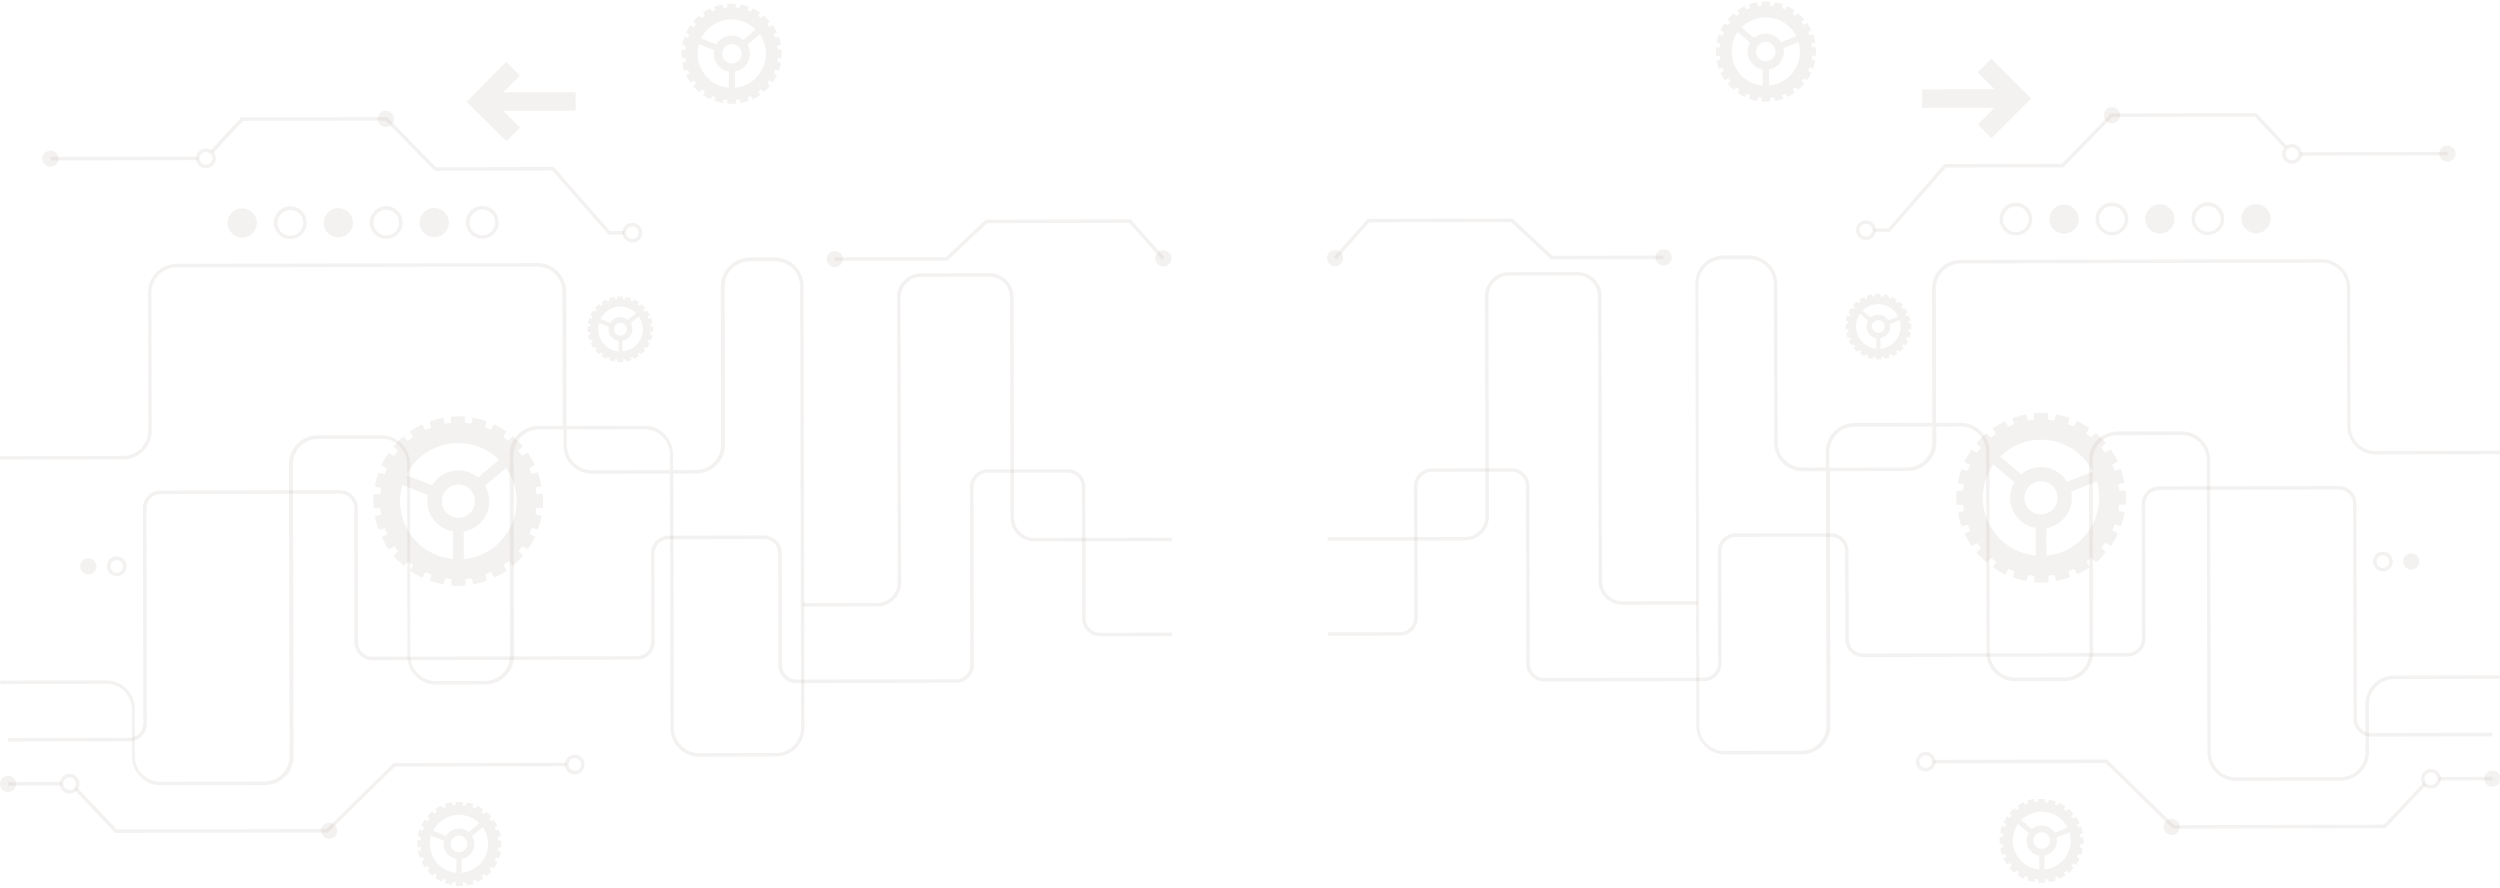 <svg width="1360" height="483" viewBox="0 0 1360 483" fill="none" xmlns="http://www.w3.org/2000/svg">
<path d="M291.745 268.631C291.647 267.481 291.453 266.33 291.259 265.276L294.613 264.406C294.128 261.818 293.452 259.326 292.584 256.93L289.229 257.801C288.843 256.746 288.362 255.693 287.88 254.639L290.945 252.906C289.789 250.511 288.538 248.309 287.095 246.202L284.03 247.934C283.357 246.977 282.684 246.115 281.915 245.254L284.403 242.755C282.768 240.745 280.847 238.927 278.926 237.301L276.438 239.799C275.573 239.034 274.708 238.365 273.748 237.695L275.468 234.623C273.355 233.189 271.147 231.851 268.747 230.801L267.028 233.874C265.972 233.396 264.916 232.919 263.86 232.538L264.716 229.18C262.317 228.322 259.823 227.656 257.232 227.182L256.376 230.54C255.225 230.35 254.17 230.161 253.019 230.067L253.012 226.615C251.765 226.522 250.422 226.429 249.176 226.431C247.833 226.434 246.587 226.533 245.34 226.631L245.348 230.083C244.197 230.182 243.047 230.376 241.992 230.57L241.122 227.215C238.534 227.7 236.042 228.377 233.647 229.245L234.517 232.599C233.463 232.985 232.409 233.467 231.355 233.949L229.623 230.884C227.228 232.039 225.025 233.291 222.918 234.733L224.651 237.798C223.693 238.472 222.832 239.145 221.97 239.914L219.472 237.426C217.461 239.06 215.644 240.982 214.017 242.903L216.516 245.391C215.751 246.256 215.081 247.12 214.412 248.08L211.34 246.361C209.906 248.473 208.568 250.682 207.518 253.081L210.59 254.801C210.113 255.857 209.636 256.913 209.254 257.968L205.896 257.112C205.038 259.511 204.372 262.006 203.898 264.596L207.256 265.452C207.067 266.603 206.877 267.659 206.784 268.809L203.236 268.817C203.142 270.064 203.049 271.406 203.052 272.653C203.055 273.9 203.153 275.242 203.252 276.488L206.8 276.481C206.898 277.631 207.092 278.782 207.286 279.836L203.932 280.706C204.417 283.294 205.093 285.786 205.961 288.182L209.316 287.312C209.702 288.366 210.183 289.419 210.665 290.473L207.6 292.206C208.756 294.601 210.007 296.804 211.45 298.91L214.515 297.178C215.188 298.135 215.861 298.997 216.63 299.858L214.142 302.357C215.777 304.367 217.698 306.185 219.619 307.811L222.107 305.313C222.972 306.078 223.837 306.747 224.797 307.417L223.077 310.489C225.19 311.923 227.398 313.261 229.798 314.311L231.517 311.238C232.573 311.716 233.629 312.193 234.685 312.574L233.829 315.932C236.228 316.79 238.722 317.456 241.313 317.93L242.169 314.572C243.32 314.762 244.375 314.951 245.526 315.045L245.533 318.593C246.78 318.686 248.123 318.779 249.369 318.777C250.712 318.774 251.958 318.675 253.205 318.577L253.197 315.029C254.348 314.93 255.498 314.736 256.553 314.542L257.423 317.897C260.011 317.412 262.503 316.735 264.898 315.867L264.028 312.513C265.082 312.127 266.136 311.645 267.19 311.164L268.922 314.229C271.317 313.073 273.52 311.822 275.627 310.379L273.894 307.314C274.852 306.641 275.713 305.967 276.575 305.198L279.073 307.686C281.084 306.052 282.901 304.13 284.528 302.209L282.029 299.721C282.795 298.856 283.464 297.992 284.133 297.032L287.205 298.751C288.639 296.639 289.977 294.43 291.027 292.031L287.955 290.311C288.432 289.255 288.909 288.199 289.291 287.144L292.649 288C293.507 285.601 294.173 283.106 294.647 280.516L291.289 279.66C291.478 278.509 291.668 277.454 291.761 276.303L295.309 276.295C295.403 275.048 295.496 273.706 295.493 272.459C295.49 271.212 295.392 269.87 295.293 268.624L291.745 268.631ZM258.383 272.633C258.393 277.619 254.374 281.655 249.387 281.666C244.401 281.676 240.365 277.657 240.355 272.671C240.344 267.684 244.363 263.648 249.35 263.638C254.336 263.627 258.372 267.646 258.383 272.633ZM232.868 269.33C232.678 270.385 232.489 271.536 232.491 272.687C232.509 280.934 238.564 287.826 246.431 289.152L246.462 304.111C230.349 302.706 217.663 289.212 217.628 272.622C217.621 269.554 218.095 266.58 218.856 263.798L232.868 269.33ZM271.473 250.07L260.082 259.78C257.2 257.388 253.457 255.862 249.333 255.87C243.292 255.883 238.025 259.155 235.062 263.955L221.05 258.519C226.207 248.152 236.932 241.033 249.302 241.007C257.933 240.989 265.707 244.425 271.473 250.07ZM281.013 272.585C281.048 289.079 268.418 302.626 252.312 304.195L252.28 289.235C260.141 287.876 266.167 280.959 266.15 272.712C266.144 269.644 265.275 266.769 263.831 264.279L275.222 254.57C278.78 259.549 280.999 265.777 281.013 272.585Z" fill="#725F57" fill-opacity="0.08"/>
<path d="M214.092 415.128L308.259 414.93L308.263 416.848L214.863 417.044L178.403 452.889L62.66 453.132L62.371 452.845L40.555 429.78L41.991 428.434L63.519 451.212L177.632 450.973L214.092 415.128Z" fill="#725F57" fill-opacity="0.08"/>
<path d="M4.398 427.362L33.453 427.301L33.449 425.384L4.394 425.445L4.398 427.362Z" fill="#725F57" fill-opacity="0.08"/>
<path d="M27.562 87.275L107.632 87.107L107.628 85.189L27.558 85.357L27.562 87.275Z" fill="#725F57" fill-opacity="0.08"/>
<path d="M131.269 63.852L210.573 63.685L237.193 90.959L301.249 90.825L331.816 125.666L339.584 125.649L339.588 127.567L330.957 127.585L300.39 92.744L236.429 92.878L209.714 65.605L132.136 65.767L116.063 83.158L114.621 81.819L131.269 63.852Z" fill="#725F57" fill-opacity="0.08"/>
<path d="M537.301 255.363L580.74 255.272C586.11 255.261 590.435 259.567 590.446 264.937L590.596 336.473C590.605 340.789 594.064 344.233 598.38 344.224L637.6 344.142L637.604 346.06L598.384 346.142C593.014 346.154 588.689 341.847 588.678 336.477L588.528 264.845C588.519 260.53 585.059 257.085 580.744 257.094L537.305 257.185C532.989 257.194 529.545 260.654 529.554 264.969L529.757 361.725C529.768 367.095 525.462 371.419 520.092 371.431L433.212 371.613C427.842 371.624 423.518 367.318 423.507 361.948L423.379 300.96C423.37 296.645 419.911 293.2 415.595 293.209L363.813 293.317C359.498 293.327 356.053 296.786 356.062 301.101L356.163 349.144C356.174 354.514 351.868 358.838 346.498 358.849L202.562 359.151C197.192 359.162 192.868 354.856 192.857 349.486L192.703 276.32C192.694 272.004 189.235 268.559 184.92 268.569L87.396 268.773C83.081 268.782 79.636 272.242 79.645 276.557L79.891 393.546C79.902 398.916 75.596 403.241 70.226 403.252L4.347 403.39L4.343 401.472L70.222 401.334C74.537 401.325 77.982 397.866 77.973 393.55L77.727 276.561C77.716 271.191 82.022 266.866 87.392 266.855L184.916 266.651C190.286 266.639 194.61 270.946 194.621 276.316L194.775 349.482C194.784 353.797 198.243 357.242 202.558 357.233L346.494 356.931C350.809 356.922 354.254 353.463 354.245 349.148L354.144 301.105C354.133 295.735 358.439 291.411 363.809 291.4L415.591 291.291C420.961 291.28 425.286 295.586 425.297 300.956L425.425 361.944C425.434 366.259 428.893 369.704 433.208 369.695L520.088 369.513C524.403 369.504 527.848 366.044 527.839 361.729L527.636 264.973C527.625 259.699 531.931 255.375 537.301 255.363Z" fill="#725F57" fill-opacity="0.08"/>
<path d="M4.386 421.993C1.95 421.998 -0.021 423.977 -0.016 426.413C-0.01 428.849 1.969 430.82 4.405 430.815C6.841 430.81 8.812 428.83 8.807 426.394C8.801 423.958 6.822 421.987 4.386 421.993Z" fill="#725F57" fill-opacity="0.08"/>
<path d="M27.454 81.906C25.018 81.911 23.048 83.89 23.053 86.326C23.058 88.762 25.037 90.733 27.473 90.728C29.909 90.722 31.88 88.743 31.875 86.307C31.87 83.871 29.891 81.9 27.454 81.906Z" fill="#725F57" fill-opacity="0.08"/>
<path d="M112.03 80.769C115.003 80.763 117.405 83.155 117.412 86.128C117.418 89.101 115.026 91.503 112.053 91.509C109.08 91.515 106.678 89.123 106.672 86.15C106.665 83.178 109.058 80.775 112.03 80.769ZM112.049 89.591C113.967 89.587 115.498 88.05 115.494 86.132C115.49 84.214 113.952 82.683 112.034 82.687C110.117 82.691 108.585 84.229 108.589 86.146C108.593 88.064 110.131 89.595 112.049 89.591Z" fill="#725F57" fill-opacity="0.08"/>
<path d="M209.894 60.234C207.458 60.24 205.488 62.219 205.493 64.655C205.498 67.091 207.477 69.062 209.913 69.056C212.349 69.051 214.32 67.072 214.315 64.636C214.31 62.2 212.331 60.229 209.894 60.234Z" fill="#725F57" fill-opacity="0.08"/>
<path d="M343.986 121.229C346.958 121.223 349.361 123.615 349.367 126.588C349.373 129.561 346.981 131.963 344.008 131.969C341.036 131.975 338.633 129.583 338.627 126.61C338.621 123.638 341.013 121.235 343.986 121.229ZM344.004 130.051C345.922 130.047 347.453 128.51 347.449 126.592C347.445 124.674 345.908 123.143 343.99 123.147C342.072 123.151 340.541 124.689 340.545 126.606C340.549 128.524 342.086 130.055 344.004 130.051Z" fill="#725F57" fill-opacity="0.08"/>
<path d="M454.104 136.533C451.668 136.538 449.697 138.517 449.702 140.953C449.707 143.389 451.686 145.36 454.122 145.355C456.558 145.35 458.529 143.371 458.524 140.935C458.519 138.499 456.54 136.528 454.104 136.533Z" fill="#725F57" fill-opacity="0.08"/>
<path d="M632.849 136.158C630.412 136.163 628.442 138.142 628.447 140.578C628.452 143.014 630.431 144.985 632.867 144.98C635.303 144.975 637.274 142.996 637.269 140.56C637.264 138.124 635.285 136.153 632.849 136.158Z" fill="#725F57" fill-opacity="0.08"/>
<path d="M37.851 420.963C40.824 420.957 43.226 423.349 43.232 426.322C43.238 429.295 40.846 431.697 37.873 431.703C34.901 431.71 32.498 429.317 32.492 426.345C32.486 423.372 34.878 420.97 37.851 420.963ZM37.869 429.785C39.787 429.781 41.318 428.244 41.314 426.326C41.31 424.408 39.773 422.877 37.855 422.881C35.937 422.885 34.406 424.423 34.41 426.341C34.414 428.258 35.952 429.79 37.869 429.785Z" fill="#725F57" fill-opacity="0.08"/>
<path d="M179.062 447.517C176.626 447.522 174.655 449.502 174.66 451.938C174.665 454.374 176.644 456.345 179.08 456.339C181.517 456.334 183.487 454.355 183.482 451.919C183.477 449.483 181.498 447.512 179.062 447.517Z" fill="#725F57" fill-opacity="0.08"/>
<path d="M312.661 410.51C314.195 410.507 315.731 411.175 316.692 412.42C317.75 413.568 318.137 415.197 317.948 416.732C317.569 419.034 315.751 420.86 313.451 421.248C311.533 421.54 309.71 420.873 308.556 419.437C307.499 418.288 307.112 416.659 307.301 415.124C307.679 412.822 309.498 410.996 311.702 410.704C312.086 410.511 312.373 410.511 312.661 410.51ZM312.679 419.332C312.871 419.332 313.063 419.331 313.255 419.331C314.693 419.136 315.841 417.887 316.126 416.448C316.315 415.393 316.025 414.435 315.353 413.669C314.68 412.903 313.72 412.426 312.761 412.428C312.569 412.428 312.377 412.429 312.186 412.429C310.748 412.624 309.599 413.873 309.315 415.312C309.125 416.367 309.415 417.325 310.088 418.091C310.761 418.857 311.721 419.334 312.679 419.332Z" fill="#725F57" fill-opacity="0.08"/>
<path d="M407.89 140.082L421.507 140.053C430.138 140.035 437.152 147.021 437.171 155.651L437.674 395.864C437.693 404.494 430.707 411.509 422.077 411.527L380.363 411.614C371.733 411.633 364.718 404.647 364.7 396.017L364.409 257.643L322.121 257.732C313.49 257.75 306.475 250.764 306.457 242.134L306.439 233.599L293.11 233.627C285.535 233.643 279.41 239.793 279.426 247.369L279.656 356.687C279.674 365.317 272.688 372.332 264.058 372.35L237.304 372.406C228.673 372.424 221.658 365.439 221.64 356.809L221.421 252.381C221.405 244.805 215.255 238.681 207.68 238.697L173.062 238.77C165.487 238.785 159.362 244.936 159.378 252.511L159.712 411.406C159.73 420.036 152.744 427.051 144.114 427.069L87.441 427.188C78.811 427.206 71.796 420.221 71.778 411.59L71.723 385.699C71.707 378.124 65.557 371.999 57.982 372.015L0.158 372.137L0.154 370.219L57.69 370.098C66.32 370.08 73.335 377.066 73.353 385.696L73.408 411.587C73.424 419.163 79.574 425.287 87.149 425.271L143.822 425.152C151.398 425.136 157.522 418.986 157.506 411.411L157.173 252.516C157.155 243.885 164.14 236.87 172.771 236.852L207.388 236.78C216.018 236.762 223.033 243.747 223.051 252.378L223.27 356.805C223.286 364.381 229.436 370.505 237.012 370.489L263.766 370.433C271.342 370.417 277.466 364.267 277.45 356.691L277.221 247.373C277.203 238.743 284.188 231.728 292.818 231.71L306.148 231.682L305.995 158.707C305.979 151.132 299.829 145.007 292.253 145.023L96.056 145.435C88.48 145.451 82.356 151.601 82.372 159.176L82.529 234.261C82.547 242.891 75.562 249.906 66.931 249.924L-0.482 250.065L-0.486 248.148L67.023 248.006C74.599 247.99 80.723 241.84 80.707 234.264L80.55 159.18C80.532 150.55 87.517 143.535 96.147 143.517L292.345 143.105C300.975 143.087 307.99 150.073 308.008 158.703L308.161 231.678L350.45 231.589C359.081 231.571 366.096 238.556 366.114 247.187L366.132 255.721L378.598 255.695C386.173 255.679 392.298 249.529 392.282 241.954L392.101 155.842C392.275 147.211 399.26 140.1 407.89 140.082ZM422.073 409.609C429.648 409.593 435.772 403.443 435.757 395.868L435.253 155.751C435.237 148.176 429.087 142.051 421.511 142.067L407.895 142.096C400.319 142.112 394.195 148.262 394.211 155.837L394.391 241.949C394.409 250.58 387.424 257.595 378.793 257.613L366.327 257.639L366.618 396.013C366.633 403.588 372.784 409.712 380.359 409.697L422.073 409.609ZM364.405 255.725L364.388 247.19C364.372 239.615 358.222 233.491 350.646 233.507L308.357 233.595L308.375 242.13C308.391 249.705 314.541 255.83 322.117 255.814L364.405 255.725Z" fill="#725F57" fill-opacity="0.08"/>
<path d="M501.021 148.709L538.323 148.631C545.515 148.616 551.377 154.453 551.392 161.645L551.644 281.512C551.657 287.649 556.654 292.625 562.791 292.612L637.491 292.455L637.495 294.373L562.795 294.53C555.603 294.545 549.741 288.708 549.726 281.516L549.474 161.649C549.462 155.512 544.465 150.536 538.328 150.549L501.025 150.627C494.888 150.64 489.912 155.637 489.925 161.774L490.25 316.833C490.265 324.025 484.428 329.887 477.236 329.902L436.673 329.987L436.669 328.069L477.232 327.984C483.369 327.971 488.345 322.975 488.332 316.837L488.007 161.778C487.992 154.586 493.829 148.724 501.021 148.709Z" fill="#725F57" fill-opacity="0.08"/>
<path d="M48.057 303.664C45.621 303.669 43.65 305.648 43.655 308.084C43.66 310.521 45.639 312.491 48.076 312.486C50.512 312.481 52.483 310.502 52.477 308.066C52.472 305.63 50.493 303.659 48.057 303.664Z" fill="#725F57" fill-opacity="0.08"/>
<path d="M63.494 302.673C66.467 302.667 68.869 305.059 68.875 308.032C68.882 311.004 66.489 313.407 63.517 313.413C60.544 313.419 58.142 311.027 58.135 308.054C58.129 305.081 60.521 302.679 63.494 302.673ZM63.513 311.591C65.43 311.587 66.962 310.049 66.958 308.131C66.954 306.214 65.416 304.683 63.498 304.687C61.58 304.691 60.049 306.228 60.053 308.146C60.057 310.064 61.595 311.595 63.513 311.591Z" fill="#725F57" fill-opacity="0.08"/>
<path d="M423.092 26.896C422.994 26.225 422.897 25.554 422.8 24.883L424.812 24.303C424.521 22.77 424.135 21.332 423.652 19.895L421.64 20.474C421.447 19.803 421.158 19.229 420.869 18.654L422.689 17.595C422.015 16.254 421.245 14.913 420.379 13.669L418.559 14.727C418.175 14.153 417.79 13.674 417.309 13.1L418.745 11.658C417.783 10.51 416.726 9.457 415.478 8.405L414.042 9.846C413.562 9.464 412.986 8.985 412.409 8.603L413.46 6.779C412.212 5.918 410.868 5.154 409.524 4.486L408.473 6.31C407.897 6.023 407.225 5.737 406.649 5.547L407.221 3.532C405.781 3.055 404.342 2.675 402.807 2.39L402.236 4.405C401.564 4.311 400.893 4.216 400.222 4.122L400.217 2.108C399.45 2.014 398.683 2.015 397.916 2.017C397.149 2.018 396.382 2.02 395.615 2.118L395.619 4.131C394.948 4.229 394.277 4.326 393.606 4.423L393.026 2.411C391.492 2.702 390.055 3.088 388.618 3.571L389.197 5.583C388.526 5.776 387.951 6.065 387.377 6.354L386.318 4.534C384.977 5.208 383.636 5.978 382.391 6.844L383.45 8.664C382.875 9.049 382.397 9.433 381.822 9.914L380.381 8.478C379.232 9.44 378.18 10.497 377.128 11.746L378.569 13.181C378.186 13.661 377.708 14.238 377.326 14.814L375.502 13.763C374.641 15.011 373.877 16.355 373.208 17.699L375.033 18.75C374.746 19.326 374.46 19.998 374.269 20.574L372.254 20.003C371.778 21.442 371.397 22.881 371.113 24.416L373.128 24.987C373.033 25.659 372.939 26.33 372.844 27.002L370.831 27.006C370.736 27.773 370.738 28.54 370.74 29.307C370.741 30.074 370.743 30.841 370.84 31.608L372.854 31.604C372.951 32.275 373.049 32.946 373.146 33.617L371.133 34.197C371.424 35.731 371.811 37.168 372.293 38.606L374.306 38.026C374.499 38.697 374.788 39.272 375.077 39.846L373.257 40.905C373.931 42.246 374.701 43.587 375.567 44.832L377.387 43.773C377.771 44.348 378.156 44.826 378.637 45.401L377.201 46.842C378.163 47.991 379.22 49.043 380.468 50.096L381.904 48.654C382.384 49.037 382.96 49.515 383.536 49.897L382.486 51.721C383.734 52.582 385.078 53.346 386.422 54.015L387.473 52.191C388.049 52.477 388.721 52.763 389.296 52.954L388.725 54.969C390.165 55.445 391.604 55.826 393.139 56.11L393.71 54.095C394.381 54.19 395.053 54.284 395.724 54.379L395.728 56.392C396.496 56.487 397.263 56.485 398.03 56.483C398.797 56.482 399.564 56.48 400.331 56.383L400.327 54.369C400.998 54.272 401.669 54.174 402.34 54.077L402.92 56.09C404.453 55.799 405.891 55.412 407.328 54.93L406.749 52.917C407.42 52.724 407.994 52.435 408.569 52.146L409.628 53.966C410.969 53.292 412.31 52.522 413.554 51.656L412.496 49.837C413.07 49.452 413.549 49.067 414.123 48.587L415.565 50.022C416.714 49.061 417.766 48.004 418.818 46.755L417.377 45.319C417.759 44.839 418.238 44.263 418.62 43.687L420.444 44.738C421.305 43.489 422.069 42.145 422.737 40.801L420.913 39.75C421.2 39.174 421.486 38.502 421.677 37.927L423.691 38.498C424.168 37.058 424.548 35.619 424.833 34.084L422.818 33.513C422.912 32.842 423.007 32.17 423.101 31.499L425.115 31.495C425.209 30.727 425.208 29.96 425.206 29.193C425.205 28.426 425.203 27.659 425.106 26.892L423.092 26.896ZM403.439 29.239C403.445 32.211 401.053 34.518 398.176 34.524C395.299 34.53 392.897 32.138 392.891 29.261C392.885 26.384 395.277 23.982 398.154 23.976C401.03 23.97 403.433 26.266 403.439 29.239ZM388.475 27.256C388.381 27.928 388.286 28.599 388.288 29.27C388.298 34.161 391.855 38.181 396.459 38.938L396.477 47.761C386.982 46.917 379.582 38.974 379.562 29.289C379.558 27.467 379.842 25.74 380.318 24.109L388.475 27.256ZM411.082 15.989L404.382 21.661C402.653 20.227 400.445 19.368 398.048 19.373C394.5 19.381 391.34 21.305 389.619 24.09L381.366 20.846C384.422 14.799 390.742 10.566 397.934 10.551C403.112 10.636 407.719 12.64 411.082 15.989ZM416.672 29.211C416.692 38.896 409.325 46.871 399.834 47.754L399.815 38.931C404.416 38.155 407.956 34.12 407.946 29.229C407.942 27.407 407.459 25.682 406.593 24.246L413.293 18.574C415.409 21.542 416.664 25.279 416.672 29.211Z" fill="#725F57" fill-opacity="0.08"/>
<path d="M270.852 457.106C270.755 456.531 270.754 455.956 270.657 455.476L272.382 454.993C272.188 453.747 271.801 452.501 271.415 451.256L269.69 451.739C269.497 451.164 269.304 450.685 269.016 450.206L270.548 449.34C269.97 448.19 269.297 447.041 268.623 445.987L267.091 446.854C266.802 446.375 266.418 445.992 266.033 445.513L267.277 444.264C266.412 443.307 265.547 442.35 264.587 441.585L263.343 442.834C262.862 442.451 262.478 442.165 261.998 441.782L262.858 440.246C261.801 439.481 260.649 438.908 259.497 438.335L258.638 439.871C258.158 439.68 257.582 439.394 257.102 439.203L257.578 437.476C256.33 436.999 255.083 436.714 253.836 436.525L253.36 438.252C252.785 438.157 252.209 438.063 251.73 438.064L251.726 436.338C251.054 436.243 250.479 436.244 249.808 436.246C249.137 436.247 248.561 436.248 247.89 436.346L247.893 437.88C247.318 437.977 246.743 437.978 246.264 438.075L245.781 436.35C244.534 436.545 243.289 436.931 242.043 437.317L242.526 439.042C241.951 439.235 241.472 439.428 240.993 439.716L240.127 438.184C238.977 438.762 237.828 439.435 236.775 440.109L237.641 441.641C237.162 441.93 236.779 442.314 236.301 442.699L235.051 441.455C234.094 442.32 233.137 443.185 232.372 444.146L233.621 445.39C233.239 445.87 232.952 446.254 232.569 446.734L231.033 445.874C230.268 446.931 229.695 448.083 229.122 449.235L230.658 450.095C230.468 450.574 230.181 451.15 229.99 451.63L228.263 451.154C227.787 452.402 227.501 453.649 227.312 454.896L229.039 455.372C228.945 455.948 228.85 456.523 228.851 457.003L227.125 457.006C227.031 457.678 227.032 458.253 227.033 458.924C227.035 459.595 227.036 460.171 227.133 460.842L228.859 460.838C228.956 461.413 228.957 461.989 229.054 462.468L227.329 462.951C227.524 464.197 227.91 465.443 228.296 466.689L230.021 466.206C230.214 466.781 230.407 467.26 230.695 467.739L229.163 468.605C229.741 469.754 230.414 470.904 231.088 471.957L232.62 471.091C232.909 471.57 233.294 471.952 233.678 472.431L232.434 473.68C233.299 474.637 234.164 475.595 235.125 476.36L236.369 475.11C236.849 475.493 237.233 475.78 237.713 476.162L236.854 477.699C237.91 478.463 239.062 479.036 240.214 479.609L241.074 478.073C241.553 478.264 242.129 478.551 242.609 478.741L242.133 480.468C243.381 480.945 244.628 481.23 245.875 481.419L246.351 479.692C246.927 479.787 247.502 479.882 247.982 479.881L247.986 481.99C248.657 482.085 249.233 482.084 249.904 482.082C250.575 482.081 251.151 482.08 251.822 481.982L251.818 480.256C252.393 480.159 252.969 480.158 253.448 480.061L253.931 481.786C255.177 481.592 256.423 481.205 257.669 480.819L257.186 479.094C257.761 478.901 258.24 478.708 258.719 478.42L259.585 479.952C260.734 479.374 261.884 478.701 262.937 478.027L262.071 476.495C262.55 476.206 262.932 475.822 263.411 475.437L264.66 476.681C265.617 475.816 266.574 474.951 267.34 473.991L266.09 472.747C266.473 472.266 266.76 471.882 267.142 471.402L268.678 472.262C269.443 471.205 270.016 470.053 270.589 468.902L269.053 468.042C269.244 467.562 269.53 466.986 269.721 466.506L271.448 466.982C271.925 465.734 272.21 464.487 272.399 463.24L270.672 462.764C270.767 462.189 270.862 461.613 270.861 461.134L272.587 461.13C272.681 460.459 272.68 459.883 272.678 459.212C272.677 458.541 272.676 457.965 272.579 457.294L270.853 457.298L270.852 457.106ZM254.171 459.059C254.176 461.552 252.167 463.57 249.673 463.575C247.18 463.581 245.162 461.571 245.157 459.078C245.152 456.585 247.161 454.567 249.655 454.562C252.148 454.556 254.166 456.566 254.171 459.059ZM241.51 457.36C241.415 457.935 241.32 458.511 241.321 459.086C241.33 463.209 244.31 466.655 248.243 467.318L248.259 474.798C240.202 474.048 233.859 467.348 233.842 459.102C233.839 457.567 234.027 456.129 234.504 454.689L241.51 457.36ZM260.764 447.826L255.116 452.632C253.675 451.389 251.756 450.721 249.742 450.726C246.674 450.732 244.088 452.368 242.655 454.768L235.649 452.002C238.227 446.818 243.59 443.259 249.727 443.246C254.042 443.333 257.881 445.051 260.764 447.826ZM265.486 459.035C265.504 467.282 259.189 474.008 251.135 474.792L251.12 467.312C255.05 466.633 258.015 463.174 258.007 459.051C258.003 457.517 257.617 456.079 256.847 454.834L262.591 450.028C264.418 452.517 265.479 455.679 265.486 459.035Z" fill="#725F57" fill-opacity="0.08"/>
<path d="M353.789 177.498C353.788 177.019 353.691 176.636 353.595 176.252L354.936 175.866C354.742 174.907 354.453 173.949 354.163 172.991L352.821 173.377C352.629 172.994 352.532 172.61 352.339 172.131L353.489 171.458C353.103 170.596 352.526 169.734 351.949 168.872L350.8 169.546C350.511 169.163 350.319 168.875 350.03 168.492L350.987 167.531C350.314 166.766 349.642 166.096 348.873 165.426L347.916 166.387C347.628 166.1 347.244 165.813 346.86 165.622L347.529 164.47C346.76 163.896 345.896 163.419 344.936 162.941L344.268 164.093C343.884 163.902 343.5 163.711 343.02 163.617L343.401 162.273C342.441 161.988 341.482 161.702 340.522 161.512L340.142 162.855C339.758 162.76 339.278 162.761 338.894 162.666L338.892 161.324C338.412 161.325 337.933 161.23 337.357 161.231C336.782 161.232 336.398 161.233 335.823 161.33L335.826 162.673C335.347 162.674 334.963 162.77 334.58 162.867L334.193 161.525C333.235 161.719 332.277 162.009 331.318 162.299L331.705 163.64C331.321 163.833 330.938 163.93 330.459 164.122L329.785 162.973C328.923 163.358 328.061 163.936 327.2 164.513L327.873 165.662C327.49 165.951 327.203 166.143 326.82 166.431L325.859 165.474C325.093 166.147 324.424 166.82 323.754 167.589L324.715 168.545C324.428 168.834 324.141 169.218 323.95 169.602L322.798 168.933C322.224 169.701 321.746 170.565 321.269 171.525L322.421 172.194C322.23 172.578 322.039 172.962 321.944 173.442L320.601 173.061C320.315 174.021 320.03 174.98 319.84 175.939L321.183 176.32C321.088 176.704 321.089 177.183 320.994 177.567L319.651 177.57C319.652 178.049 319.558 178.529 319.559 179.104C319.56 179.68 319.561 180.063 319.658 180.638L321 180.636C321.001 181.115 321.098 181.498 321.195 181.978L319.853 182.364C320.047 183.323 320.337 184.281 320.626 185.239L321.968 184.853C322.161 185.236 322.257 185.619 322.45 186.098L321.301 186.772C321.686 187.634 322.263 188.496 322.841 189.358L323.99 188.684C324.278 189.067 324.471 189.355 324.759 189.738L323.802 190.699C324.475 191.464 325.148 192.134 325.916 192.804L326.873 191.843C327.162 192.13 327.546 192.417 327.93 192.608L327.261 193.76C328.029 194.334 328.893 194.811 329.853 195.289L330.522 194.137C330.906 194.327 331.29 194.518 331.77 194.613L331.389 195.957C332.348 196.242 333.308 196.528 334.267 196.718L334.648 195.374C335.032 195.47 335.511 195.469 335.895 195.564L335.898 196.906C336.377 196.905 336.857 197 337.432 196.999C338.008 196.998 338.391 196.997 338.966 196.9L338.963 195.557C339.443 195.556 339.826 195.459 340.21 195.363L340.596 196.704C341.555 196.511 342.513 196.221 343.471 195.931L343.085 194.59C343.468 194.397 343.851 194.3 344.33 194.108L345.004 195.257C345.866 194.871 346.728 194.294 347.59 193.717L346.916 192.568C347.299 192.279 347.587 192.087 347.969 191.798L348.93 192.755C349.696 192.083 350.366 191.41 351.036 190.641L350.075 189.684C350.362 189.396 350.649 189.012 350.84 188.628L351.992 189.297C352.566 188.529 353.043 187.664 353.521 186.705L352.368 186.036C352.559 185.652 352.75 185.268 352.845 184.788L354.189 185.169C354.474 184.209 354.76 183.25 354.95 182.291L353.606 181.91C353.702 181.526 353.7 181.047 353.795 180.567L355.138 180.564C355.137 180.085 355.232 179.605 355.23 179.03C355.229 178.454 355.229 178.071 355.131 177.496L353.789 177.498ZM340.943 179.06C340.947 180.977 339.416 182.515 337.498 182.519C335.58 182.523 334.042 180.992 334.038 179.074C334.034 177.156 335.565 175.619 337.483 175.615C339.401 175.611 340.939 177.142 340.943 179.06ZM331.159 177.738C331.064 178.121 331.065 178.601 331.066 179.08C331.072 182.245 333.379 184.925 336.449 185.398L336.461 191.151C330.227 190.589 325.421 185.421 325.408 179.092C325.406 177.941 325.595 176.79 325.88 175.639L331.159 177.738ZM346.007 170.323L341.603 174.072C340.451 173.115 339.011 172.543 337.477 172.546C335.175 172.551 333.068 173.802 332.017 175.626L326.643 173.528C328.649 169.592 332.766 166.802 337.465 166.793C340.821 166.881 343.797 168.218 346.007 170.323ZM349.669 179.041C349.682 185.37 344.803 190.654 338.667 191.147L338.655 185.393C341.722 184.907 344.018 182.218 344.011 179.053C344.009 177.902 343.719 176.752 343.141 175.795L347.544 172.046C348.795 174.057 349.663 176.452 349.669 179.041Z" fill="#725F57" fill-opacity="0.08"/>
<path d="M131.757 113.332C127.361 113.341 123.805 116.912 123.814 121.307C123.824 125.703 127.395 129.259 131.79 129.25C136.186 129.241 139.742 125.67 139.733 121.274C139.723 116.878 136.152 113.323 131.757 113.332Z" fill="#725F57" fill-opacity="0.08"/>
<path d="M157.933 112.222C162.824 112.212 166.86 116.231 166.87 121.121C166.88 126.012 162.861 130.048 157.971 130.058C153.08 130.068 149.044 126.049 149.034 121.159C149.024 116.268 152.947 112.233 157.933 112.222ZM157.967 128.236C161.803 128.228 164.961 125.057 164.952 121.221C164.944 117.385 161.773 114.228 157.938 114.236C154.102 114.244 150.944 117.415 150.952 121.251C150.864 125.086 154.035 128.244 157.967 128.236Z" fill="#725F57" fill-opacity="0.08"/>
<path d="M184.019 113.222C179.623 113.231 176.067 116.802 176.076 121.198C176.085 125.593 179.656 129.149 184.052 129.14C188.448 129.131 192.004 125.56 191.994 121.164C191.985 116.769 188.414 113.213 184.019 113.222Z" fill="#725F57" fill-opacity="0.08"/>
<path d="M210.099 112.113C214.99 112.102 219.026 116.121 219.036 121.012C219.046 125.902 215.027 129.938 210.137 129.948C205.246 129.959 201.21 125.94 201.2 121.049C201.19 116.159 205.209 112.123 210.099 112.113ZM210.133 128.127C213.968 128.119 217.126 124.947 217.118 121.112C217.11 117.276 213.939 114.118 210.103 114.126C206.268 114.134 203.11 117.305 203.118 121.141C203.126 124.977 206.297 128.135 210.133 128.127Z" fill="#725F57" fill-opacity="0.08"/>
<path d="M236.184 113.113C231.789 113.122 228.233 116.693 228.242 121.088C228.251 125.484 231.822 129.04 236.218 129.031C240.613 129.022 244.169 125.451 244.16 121.055C244.151 116.659 240.58 113.103 236.184 113.113Z" fill="#725F57" fill-opacity="0.08"/>
<path d="M262.361 112.003C267.251 111.993 271.287 116.012 271.298 120.902C271.308 125.793 267.289 129.829 262.398 129.839C257.508 129.849 253.472 125.83 253.462 120.94C253.451 116.049 257.375 112.013 262.361 112.003ZM262.395 128.017C266.23 128.009 269.388 124.838 269.38 121.002C269.372 117.166 266.201 114.009 262.365 114.017C258.53 114.025 255.372 117.196 255.38 121.031C255.292 124.867 258.463 128.025 262.395 128.017Z" fill="#725F57" fill-opacity="0.08"/>
<path d="M313.172 60.21L273.76 60.292L282.889 69.383L275.521 76.878L253.804 55.348L275.43 33.631L282.83 41.095L273.739 50.224L313.151 50.141L313.172 60.21Z" fill="#725F57" fill-opacity="0.08"/>
<path d="M536.249 119.483L615.073 119.318L633.528 139.992L632.092 141.242L614.214 121.238L537.02 121.4L515.391 141.774L454.115 141.903L454.111 139.985L514.619 139.858L536.249 119.483Z" fill="#725F57" fill-opacity="0.08"/>
<path d="M1064.36 267.011C1064.26 268.257 1064.17 269.6 1064.17 270.847C1064.18 272.093 1064.27 273.436 1064.37 274.682L1067.92 274.675C1068.02 275.825 1068.21 276.975 1068.41 278.03L1065.05 278.9C1065.54 281.488 1066.21 283.98 1067.08 286.375L1070.44 285.505C1070.82 286.559 1071.3 287.613 1071.79 288.667L1068.72 290.4C1069.88 292.794 1071.13 294.997 1072.57 297.104L1075.64 295.371C1076.31 296.329 1076.98 297.191 1077.75 298.052L1075.26 300.551C1076.9 302.561 1078.82 304.379 1080.74 306.005L1083.23 303.507C1084.09 304.272 1084.96 304.941 1085.92 305.611L1084.2 308.683C1086.31 310.117 1088.52 311.455 1090.92 312.504L1092.64 309.432C1093.69 309.909 1094.75 310.387 1095.81 310.768L1094.95 314.126C1097.35 314.984 1099.84 315.65 1102.43 316.124L1103.29 312.766C1104.44 312.955 1105.5 313.145 1106.65 313.239L1106.65 316.787C1107.9 316.88 1109.24 316.973 1110.49 316.97C1111.83 316.967 1113.08 316.869 1114.33 316.771L1114.32 313.222C1115.47 313.124 1116.62 312.93 1117.67 312.736L1118.54 316.09C1121.13 315.605 1123.62 314.929 1126.02 314.061L1125.15 310.706C1126.2 310.321 1127.26 309.839 1128.31 309.357L1130.04 312.422C1132.44 311.267 1134.64 310.015 1136.75 308.573L1135.01 305.508C1135.97 304.834 1136.83 304.161 1137.7 303.392L1140.19 305.88C1142.2 304.246 1144.02 302.324 1145.65 300.403L1143.15 297.915C1143.92 297.05 1144.58 296.186 1145.25 295.225L1148.33 296.945C1149.76 294.832 1151.1 292.624 1152.15 290.225L1149.08 288.505C1149.55 287.449 1150.03 286.393 1150.41 285.338L1153.77 286.194C1154.63 283.794 1155.29 281.3 1155.77 278.71L1152.41 277.854C1152.6 276.703 1152.79 275.647 1152.88 274.496L1156.43 274.489C1156.52 273.242 1156.62 271.9 1156.61 270.653C1156.61 269.406 1156.51 268.064 1156.41 266.818L1152.87 266.825C1152.77 265.674 1152.57 264.524 1152.38 263.47L1155.73 262.6C1155.25 260.012 1154.57 257.52 1153.7 255.124L1150.35 255.994C1149.96 254.94 1149.48 253.886 1149 252.833L1152.07 251.1C1150.91 248.705 1149.66 246.502 1148.22 244.396L1145.15 246.128C1144.48 245.171 1143.8 244.309 1143.04 243.448L1145.52 240.949C1143.89 238.939 1141.97 237.121 1140.05 235.495L1137.56 237.993C1136.69 237.228 1135.83 236.558 1134.87 235.889L1136.59 232.817C1134.48 231.383 1132.27 230.045 1129.87 228.995L1128.15 232.067C1127.09 231.59 1126.04 231.113 1124.98 230.732L1125.84 227.374C1123.44 226.516 1120.94 225.85 1118.35 225.375L1117.5 228.734C1116.35 228.544 1115.29 228.355 1114.14 228.261L1114.13 224.809C1112.89 224.716 1111.54 224.623 1110.3 224.625C1108.95 224.628 1107.71 224.727 1106.46 224.825L1106.47 228.277C1105.32 228.376 1104.17 228.57 1103.11 228.764L1102.24 225.409C1099.65 225.894 1097.16 226.571 1094.77 227.439L1095.64 230.793C1094.58 231.179 1093.53 231.661 1092.48 232.142L1090.74 229.077C1088.35 230.233 1086.15 231.484 1084.04 232.927L1085.77 235.992C1084.81 236.665 1083.95 237.338 1083.09 238.107L1080.59 235.619C1078.58 237.254 1076.76 239.175 1075.14 241.097L1077.64 243.585C1076.87 244.449 1076.2 245.314 1075.53 246.274L1072.46 244.555C1071.03 246.667 1069.69 248.876 1068.64 251.275L1071.71 252.995C1071.23 254.051 1070.76 255.106 1070.37 256.162L1067.02 255.306C1066.16 257.705 1065.49 260.2 1065.02 262.79L1068.38 263.646C1068.19 264.797 1068 265.852 1067.9 267.003L1064.36 267.011ZM1110.28 261.832C1115.26 261.821 1119.3 265.841 1119.31 270.827C1119.32 275.813 1115.3 279.849 1110.32 279.86C1105.33 279.87 1101.29 275.851 1101.28 270.865C1101.27 265.878 1105.29 261.842 1110.28 261.832ZM1140.68 261.864C1141.55 264.643 1141.94 267.615 1141.94 270.684C1141.98 287.177 1129.35 300.725 1113.24 302.293L1113.21 287.333C1121.07 285.974 1127.1 279.058 1127.08 270.811C1127.08 269.66 1126.98 268.509 1126.69 267.455L1140.68 261.864ZM1110.23 239.201C1122.6 239.175 1133.26 246.249 1138.56 256.594L1124.57 262.09C1121.58 257.301 1116.3 254.052 1110.26 254.065C1106.14 254.073 1102.4 255.52 1099.53 258.019L1088.1 248.357C1093.84 242.688 1101.6 239.219 1110.23 239.201ZM1084.37 252.681L1095.8 262.342C1094.37 264.838 1093.51 267.717 1093.52 270.785C1093.53 279.032 1099.59 285.924 1107.45 287.25L1107.49 302.209C1091.37 300.804 1078.69 287.31 1078.65 270.721C1078.64 264.104 1080.83 257.866 1084.37 252.681Z" fill="#725F57" fill-opacity="0.08"/>
<path d="M1052.01 413.371L1146.17 413.173L1182.78 448.865L1296.9 448.625L1318.33 425.758L1319.77 427.097L1297.76 450.541L1182.02 450.784L1145.41 415.092L1052.01 415.288L1052.01 413.371Z" fill="#725F57" fill-opacity="0.08"/>
<path d="M1326.86 424.589L1355.92 424.528L1355.91 422.61L1326.86 422.671L1326.86 424.589Z" fill="#725F57" fill-opacity="0.08"/>
<path d="M1251.35 84.708L1331.42 84.54L1331.42 82.623L1251.35 82.79L1251.35 84.708Z" fill="#725F57" fill-opacity="0.08"/>
<path d="M1148.22 61.718L1227.52 61.552L1244.24 79.449L1242.81 80.795L1226.66 63.472L1149.08 63.634L1122.48 91.02L1058.52 91.154L1028.1 126.123L1019.47 126.141L1019.47 124.223L1027.23 124.207L1057.65 89.238L1121.71 89.104L1148.22 61.718Z" fill="#725F57" fill-opacity="0.08"/>
<path d="M778.856 254.857L822.295 254.765C827.665 254.754 831.99 259.06 832.001 264.43L832.204 361.091C832.213 365.406 835.672 368.851 839.987 368.842L926.866 368.66C931.182 368.65 934.626 365.191 934.617 360.876L934.49 299.888C934.478 294.518 938.784 290.194 944.154 290.182L995.937 290.074C1001.31 290.062 1005.63 294.369 1005.64 299.739L1005.74 347.781C1005.75 352.096 1009.21 355.541 1013.53 355.532L1157.46 355.23C1161.78 355.221 1165.22 351.762 1165.21 347.447L1165.06 274.28C1165.05 268.91 1169.35 264.586 1174.72 264.575L1272.25 264.37C1277.62 264.359 1281.94 268.665 1281.95 274.035L1282.2 391.025C1282.21 395.34 1285.67 398.785 1289.98 398.776L1355.86 398.637L1355.87 400.555L1289.99 400.693C1284.62 400.705 1280.29 396.399 1280.28 391.029L1280.04 274.039C1280.03 269.724 1276.57 266.279 1272.25 266.288L1174.73 266.492C1170.41 266.501 1166.97 269.961 1166.98 274.276L1167.13 347.443C1167.14 352.813 1162.84 357.137 1157.47 357.148L1013.53 357.45C1008.16 357.461 1003.84 353.155 1003.83 347.785L1003.72 299.743C1003.72 295.427 1000.26 291.982 995.941 291.992L944.158 292.1C939.843 292.109 936.398 295.569 936.407 299.884L936.535 360.872C936.547 366.242 932.24 370.566 926.87 370.577L839.991 370.76C834.621 370.771 830.297 366.465 830.286 361.095L830.083 264.339C830.074 260.023 826.614 256.578 822.299 256.587L778.859 256.679C774.544 256.688 771.099 260.147 771.108 264.462L771.259 336.094C771.27 341.464 766.964 345.789 761.594 345.8L722.373 345.882L722.369 343.964L761.59 343.882C765.905 343.873 769.35 340.414 769.341 336.098L769.191 264.466C769.18 259.192 773.581 254.868 778.856 254.857Z" fill="#725F57" fill-opacity="0.08"/>
<path d="M1355.9 419.158C1353.47 419.163 1351.5 421.142 1351.5 423.579C1351.51 426.015 1353.49 427.985 1355.92 427.98C1358.36 427.975 1360.33 425.996 1360.32 423.56C1360.32 421.124 1358.34 419.153 1355.9 419.158Z" fill="#725F57" fill-opacity="0.08"/>
<path d="M1331.41 79.17C1328.97 79.176 1327 81.155 1327.01 83.591C1327.01 86.027 1328.99 87.998 1331.43 87.993C1333.86 87.987 1335.83 86.008 1335.83 83.572C1335.82 81.136 1333.85 79.165 1331.41 79.17Z" fill="#725F57" fill-opacity="0.08"/>
<path d="M1246.83 78.389C1249.8 78.383 1252.2 80.775 1252.21 83.748C1252.22 86.72 1249.83 89.123 1246.85 89.129C1243.88 89.135 1241.48 86.743 1241.47 83.77C1241.46 80.797 1243.95 78.395 1246.83 78.389ZM1246.85 87.211C1248.77 87.207 1250.3 85.669 1250.29 83.752C1250.29 81.834 1248.75 80.303 1246.83 80.307C1244.92 80.311 1243.38 81.848 1243.39 83.766C1243.39 85.684 1245.03 87.215 1246.85 87.211Z" fill="#725F57" fill-opacity="0.08"/>
<path d="M1148.88 58.265C1146.44 58.27 1144.47 60.249 1144.48 62.685C1144.48 65.121 1146.46 67.092 1148.9 67.087C1151.33 67.082 1153.31 65.103 1153.3 62.667C1153.3 60.231 1151.32 58.26 1148.88 58.265Z" fill="#725F57" fill-opacity="0.08"/>
<path d="M1015.05 119.822C1018.02 119.815 1020.42 122.208 1020.43 125.18C1020.43 128.153 1018.04 130.555 1015.07 130.562C1012.1 130.568 1009.69 128.176 1009.69 125.203C1009.68 122.23 1012.07 119.828 1015.05 119.822ZM1015.06 128.644C1016.98 128.64 1018.51 127.102 1018.51 125.184C1018.51 123.267 1016.97 121.735 1015.05 121.74C1013.13 121.744 1011.6 123.281 1011.61 125.199C1011.61 127.117 1013.15 128.648 1015.06 128.644Z" fill="#725F57" fill-opacity="0.08"/>
<path d="M904.993 135.587C902.557 135.592 900.586 137.571 900.591 140.008C900.597 142.444 902.576 144.414 905.012 144.409C907.448 144.404 909.419 142.425 909.414 139.989C909.408 137.553 907.429 135.582 904.993 135.587Z" fill="#725F57" fill-opacity="0.08"/>
<path d="M726.248 135.962C723.812 135.967 721.841 137.946 721.847 140.382C721.852 142.819 723.831 144.789 726.267 144.784C728.703 144.779 730.674 142.8 730.669 140.364C730.664 137.928 728.685 135.957 726.248 135.962Z" fill="#725F57" fill-opacity="0.08"/>
<path d="M1322.44 418.27C1325.41 418.263 1327.81 420.656 1327.82 423.628C1327.82 426.601 1325.43 429.003 1322.46 429.009C1319.49 429.016 1317.08 426.623 1317.08 423.651C1317.07 420.678 1319.46 418.276 1322.44 418.27ZM1322.45 427.092C1324.37 427.088 1325.9 425.55 1325.9 423.632C1325.9 421.714 1324.36 420.183 1322.44 420.187C1320.52 420.191 1318.99 421.729 1319 423.647C1319 425.565 1320.54 427.096 1322.45 427.092Z" fill="#725F57" fill-opacity="0.08"/>
<path d="M1181.34 445.415C1178.9 445.42 1176.93 447.399 1176.94 449.835C1176.94 452.272 1178.92 454.242 1181.36 454.237C1183.79 454.232 1185.76 452.253 1185.76 449.817C1185.75 447.381 1183.77 445.41 1181.34 445.415Z" fill="#725F57" fill-opacity="0.08"/>
<path d="M1047.59 408.968C1047.87 408.968 1048.16 408.967 1048.45 409.063C1050.75 409.441 1052.58 411.259 1052.87 413.464C1053.16 414.998 1052.68 416.629 1051.63 417.782C1050.39 419.223 1048.66 419.898 1046.74 419.614C1044.44 419.236 1042.62 417.417 1042.32 415.212C1042.03 413.679 1042.51 412.048 1043.56 410.895C1044.52 409.646 1046.05 408.972 1047.59 408.968ZM1047.6 417.79C1048.56 417.788 1049.52 417.307 1050.19 416.538C1050.86 415.77 1051.15 414.81 1050.95 413.756C1050.76 412.318 1049.51 411.17 1048.07 410.885C1046.82 410.696 1045.67 411.178 1044.91 412.043C1044.24 412.811 1043.95 413.771 1044.15 414.825C1044.34 416.263 1045.59 417.411 1047.03 417.696C1047.22 417.695 1047.41 417.791 1047.6 417.79Z" fill="#725F57" fill-opacity="0.08"/>
<path d="M937.604 138.972L951.221 138.943C959.851 138.925 966.866 145.91 966.884 154.541L967.065 240.653C967.081 248.228 973.231 254.353 980.806 254.337L993.273 254.311L993.255 245.776C993.236 237.146 1000.22 230.131 1008.85 230.113L1051.14 230.024L1050.99 157.049C1050.97 148.419 1057.96 141.404 1066.59 141.386L1262.88 140.974C1271.51 140.956 1278.52 147.942 1278.54 156.572L1278.7 231.656C1278.72 239.232 1284.87 245.356 1292.44 245.34L1359.95 245.199L1359.95 247.117L1292.54 247.258C1283.91 247.276 1276.9 240.291 1276.88 231.66L1276.72 156.576C1276.7 149 1270.55 142.876 1262.98 142.892L1066.78 143.304C1059.21 143.319 1053.08 149.469 1053.1 157.045L1053.25 230.02L1066.58 229.992C1075.21 229.974 1082.23 236.959 1082.24 245.59L1082.47 354.908C1082.49 362.483 1088.64 368.608 1096.21 368.592L1122.97 368.536C1130.54 368.52 1136.67 362.37 1136.65 354.794L1136.43 250.366C1136.42 241.736 1143.4 234.721 1152.03 234.703L1186.65 234.63C1195.28 234.612 1202.29 241.598 1202.31 250.228L1202.65 409.219C1202.66 416.795 1208.81 422.919 1216.39 422.903L1273.16 422.784C1280.73 422.768 1286.86 416.618 1286.84 409.043L1286.79 383.151C1286.77 374.521 1293.75 367.506 1302.38 367.488L1360.21 367.367L1360.21 369.285L1302.39 369.406C1294.81 369.422 1288.69 375.572 1288.7 383.147L1288.76 409.039C1288.78 417.669 1281.79 424.684 1273.16 424.702L1216.49 424.821C1207.86 424.839 1200.84 417.853 1200.82 409.223L1200.49 250.328C1200.47 242.752 1194.32 236.628 1186.75 236.644L1152.13 236.717C1144.56 236.733 1138.43 242.883 1138.45 250.458L1138.67 354.886C1138.68 363.516 1131.7 370.531 1123.07 370.549L1096.31 370.605C1087.68 370.623 1080.67 363.638 1080.65 355.007L1080.42 245.689C1080.41 238.114 1074.26 231.989 1066.68 232.005L1053.35 232.033L1053.37 240.568C1053.39 249.198 1046.4 256.213 1037.77 256.231L995.482 256.32L995.773 394.694C995.791 403.324 988.805 410.339 980.175 410.357L938.461 410.444C929.831 410.463 922.816 403.477 922.798 394.847L922.294 154.73C921.988 146.1 928.974 138.99 937.604 138.972ZM993.277 256.324L980.811 256.351C972.18 256.369 965.165 249.383 965.147 240.753L964.967 154.641C964.951 147.065 958.801 140.941 951.225 140.957L937.608 140.985C930.033 141.001 923.908 147.151 923.924 154.727L924.428 394.843C924.444 402.419 930.594 408.543 938.169 408.527L979.883 408.44C987.459 408.424 993.583 402.274 993.567 394.698L993.277 256.324ZM1051.15 232.038L1008.86 232.127C1001.28 232.142 995.157 238.293 995.173 245.868L995.191 254.403L1037.48 254.314C1045.05 254.298 1051.18 248.148 1051.16 240.572L1051.15 232.038Z" fill="#725F57" fill-opacity="0.08"/>
<path d="M820.825 148.038L858.127 147.96C865.319 147.945 871.181 153.782 871.196 160.974L871.521 316.033C871.534 322.17 876.531 327.146 882.668 327.133L923.231 327.048L923.235 328.966L882.672 329.051C875.48 329.066 869.619 323.229 869.603 316.037L869.278 160.978C869.265 154.841 864.268 149.865 858.131 149.878L820.829 149.956C814.692 149.969 809.716 154.966 809.729 161.103L809.98 280.969C809.995 288.161 804.158 294.023 796.966 294.038L722.265 294.195L722.261 292.277L796.962 292.12C803.099 292.107 808.075 287.111 808.062 280.973L807.811 161.107C807.796 153.915 813.633 148.053 820.825 148.038Z" fill="#725F57" fill-opacity="0.08"/>
<path d="M1311.74 301.014C1309.3 301.019 1307.33 302.998 1307.34 305.434C1307.34 307.87 1309.32 309.841 1311.76 309.836C1314.19 309.831 1316.16 307.852 1316.16 305.415C1316.15 302.979 1314.17 301.008 1311.74 301.014Z" fill="#725F57" fill-opacity="0.08"/>
<path d="M1296.3 300.087C1299.27 300.081 1301.67 302.473 1301.68 305.446C1301.68 308.418 1299.29 310.821 1296.32 310.827C1293.35 310.833 1290.94 308.441 1290.94 305.468C1290.93 302.496 1293.32 300.093 1296.3 300.087ZM1296.32 309.005C1298.23 309.001 1299.76 307.463 1299.76 305.546C1299.76 303.628 1298.22 302.097 1296.3 302.101C1294.38 302.105 1292.85 303.642 1292.86 305.56C1292.86 307.478 1294.4 309.009 1296.32 309.005Z" fill="#725F57" fill-opacity="0.08"/>
<path d="M933.532 25.825C933.437 26.593 933.439 27.36 933.441 28.127C933.442 28.894 933.444 29.661 933.541 30.428L935.555 30.424C935.652 31.095 935.75 31.766 935.847 32.437L933.834 33.017C934.125 34.55 934.512 35.988 934.994 37.425L937.007 36.846C937.2 37.517 937.489 38.091 937.778 38.666L935.958 39.725C936.632 41.066 937.402 42.407 938.268 43.651L940.088 42.593C940.472 43.167 940.857 43.646 941.338 44.22L939.902 45.662C940.864 46.81 941.921 47.863 943.169 48.915L944.605 47.474C945.085 47.856 945.661 48.335 946.238 48.717L945.187 50.541C946.435 51.402 947.779 52.166 949.123 52.834L950.174 51.01C950.75 51.297 951.422 51.583 951.997 51.773L951.426 53.788C952.866 54.265 954.305 54.645 955.84 54.93L956.411 52.915C957.082 53.009 957.754 53.104 958.425 53.198L958.43 55.212C959.197 55.306 959.964 55.305 960.731 55.303C961.498 55.302 962.265 55.3 963.032 55.203L963.028 53.189C963.699 53.092 964.37 52.994 965.041 52.897L965.621 54.909C967.154 54.618 968.592 54.232 970.029 53.749L969.45 51.737C970.121 51.544 970.695 51.255 971.27 50.966L972.329 52.786C973.67 52.112 975.011 51.342 976.256 50.476L975.197 48.656C975.771 48.272 976.25 47.887 976.824 47.406L978.266 48.842C979.415 47.88 980.467 46.823 981.519 45.575L980.078 44.139C980.461 43.659 980.939 43.083 981.321 42.506L983.145 43.557C984.006 42.309 984.77 40.965 985.438 39.621L983.614 38.57C983.901 37.994 984.187 37.322 984.378 36.746L986.393 37.318C986.869 35.878 987.25 34.439 987.534 32.904L985.519 32.333C985.614 31.662 985.708 30.99 985.802 30.319L987.816 30.314C987.911 29.547 987.909 28.78 987.907 28.013C987.906 27.246 987.904 26.479 987.807 25.712L985.793 25.716C985.696 25.045 985.598 24.374 985.501 23.703L987.513 23.123C987.223 21.589 986.836 20.152 986.354 18.714L984.341 19.294C984.148 18.623 983.859 18.048 983.57 17.474L985.39 16.415C984.716 15.074 983.946 13.733 983.08 12.488L981.26 13.547C980.876 12.972 980.491 12.494 980.01 11.919L981.446 10.478C980.484 9.329 979.427 8.277 978.179 7.224L976.743 8.666C976.263 8.283 975.687 7.805 975.11 7.423L976.161 5.599C974.913 4.738 973.569 3.974 972.225 3.305L971.174 5.13C970.598 4.843 969.926 4.557 969.35 4.366L969.922 2.351C968.482 1.875 967.043 1.494 965.508 1.21L964.937 3.225C964.266 3.13 963.594 3.036 962.923 2.941L962.918 0.928C962.151 0.833 961.384 0.835 960.617 0.837C959.85 0.838 959.083 0.84 958.316 0.937L958.32 2.951C957.649 3.048 956.978 3.146 956.307 3.243L955.727 1.23C954.193 1.521 952.756 1.908 951.319 2.39L951.898 4.403C951.227 4.596 950.653 4.885 950.078 5.174L949.019 3.354C947.678 4.028 946.337 4.798 945.092 5.664L946.151 7.483C945.577 7.868 945.098 8.253 944.523 8.733L943.082 7.298C941.933 8.259 940.881 9.316 939.829 10.565L941.27 12.001C940.887 12.481 940.409 13.057 940.027 13.633L938.203 12.582C937.342 13.831 936.578 15.175 935.91 16.519L937.734 17.57C937.447 18.146 937.161 18.818 936.97 19.393L934.955 18.822C934.479 20.262 934.098 21.701 933.814 23.236L935.829 23.807C935.734 24.478 935.64 25.15 935.545 25.821L933.532 25.825ZM960.567 22.796C963.54 22.79 965.846 25.182 965.852 28.059C965.858 30.936 963.466 33.338 960.589 33.344C957.616 33.35 955.31 30.958 955.304 28.081C955.298 25.204 957.594 22.802 960.567 22.796ZM978.403 22.855C978.886 24.484 979.177 26.209 979.181 28.031C979.201 37.716 971.834 45.691 962.343 46.574L962.324 37.752C966.926 36.975 970.465 32.94 970.455 28.049C970.454 27.378 970.356 26.707 970.259 26.036L978.403 22.855ZM960.539 9.467C967.827 9.452 974.068 13.562 977.15 19.693L968.91 22.97C967.178 20.097 964.01 18.282 960.462 18.289C958.064 18.294 955.861 19.162 954.138 20.604L947.413 14.96C950.858 11.501 955.457 9.478 960.539 9.467ZM945.309 17.458L952.033 23.102C951.173 24.542 950.697 26.269 950.701 28.091C950.711 32.981 954.268 37.001 958.872 37.759L958.891 46.581C949.396 45.738 941.995 37.794 941.975 28.109C941.967 24.177 943.206 20.435 945.309 17.458Z" fill="#725F57" fill-opacity="0.08"/>
<path d="M1087.86 455.393C1087.77 456.064 1087.77 456.639 1087.77 457.311C1087.77 457.982 1087.77 458.557 1087.87 459.228L1089.6 459.225C1089.69 459.8 1089.69 460.375 1089.79 460.854L1088.07 461.337C1088.26 462.584 1088.65 463.829 1089.03 465.075L1090.76 464.592C1090.95 465.167 1091.14 465.646 1091.43 466.125L1089.9 466.991C1090.48 468.141 1091.15 469.29 1091.83 470.343L1093.36 469.477C1093.65 469.956 1094.03 470.339 1094.42 470.817L1093.17 472.067C1094.04 473.024 1094.9 473.981 1095.86 474.746L1097.11 473.497C1097.59 473.879 1097.97 474.166 1098.45 474.549L1097.59 476.085C1098.65 476.85 1099.8 477.423 1100.95 477.996L1101.81 476.46C1102.29 476.65 1102.87 476.937 1103.35 477.128L1102.87 478.855C1104.12 479.332 1105.37 479.617 1106.61 479.806L1107.09 478.079C1107.66 478.173 1108.24 478.268 1108.72 478.267L1108.72 480.185C1109.39 480.279 1109.97 480.278 1110.64 480.277C1111.31 480.275 1111.89 480.274 1112.56 480.177L1112.55 478.451C1113.13 478.354 1113.71 478.352 1114.18 478.256L1114.67 479.981C1115.91 479.786 1117.16 479.4 1118.41 479.014L1117.92 477.289C1118.5 477.096 1118.98 476.903 1119.46 476.614L1120.32 478.147C1121.47 477.569 1122.62 476.895 1123.67 476.222L1122.81 474.689C1123.29 474.401 1123.67 474.016 1124.15 473.632L1125.4 474.876C1126.35 474.011 1127.31 473.146 1128.08 472.185L1126.83 470.941C1127.21 470.461 1127.5 470.077 1127.88 469.597L1129.42 470.456C1130.18 469.4 1130.75 468.248 1131.33 467.096L1129.79 466.236C1129.98 465.756 1130.27 465.18 1130.46 464.701L1132.19 465.176C1132.66 463.929 1132.95 462.682 1133.14 461.435L1131.41 460.959C1131.5 460.383 1131.6 459.808 1131.6 459.328L1133.32 459.325C1133.42 458.653 1133.42 458.078 1133.42 457.407C1133.41 456.735 1133.41 456.16 1133.32 455.489L1131.59 455.493C1131.49 454.917 1131.49 454.342 1131.39 453.863L1133.12 453.38C1132.92 452.134 1132.54 450.888 1132.15 449.642L1130.43 450.125C1130.23 449.55 1130.04 449.071 1129.75 448.592L1131.29 447.726C1130.71 446.576 1130.03 445.427 1129.36 444.374L1127.83 445.24C1127.54 444.761 1127.16 444.378 1126.77 443.9L1128.01 442.65C1127.15 441.693 1126.28 440.736 1125.32 439.971L1124.08 441.22C1123.6 440.838 1123.22 440.551 1122.74 440.168L1123.6 438.632C1122.54 437.867 1121.39 437.294 1120.23 436.721L1119.37 438.258C1118.9 438.067 1118.32 437.78 1117.84 437.59L1118.32 435.862C1117.07 435.386 1115.82 435.101 1114.57 434.911L1114.1 436.638C1113.52 436.544 1112.95 436.449 1112.47 436.45L1112.46 434.724C1111.79 434.63 1111.22 434.631 1110.55 434.632C1109.87 434.634 1109.3 434.635 1108.63 434.732L1108.63 436.075C1108.06 436.172 1107.48 436.173 1107 436.27L1106.52 434.545C1105.27 434.739 1104.03 435.125 1102.78 435.512L1103.26 437.237C1102.69 437.43 1102.21 437.622 1101.73 437.911L1100.86 436.379C1099.71 436.956 1098.57 437.63 1097.51 438.303L1098.38 439.836C1097.9 440.125 1097.52 440.509 1097.04 440.894L1095.79 439.65C1094.83 440.515 1093.87 441.38 1093.11 442.34L1094.36 443.584C1093.98 444.064 1093.69 444.449 1093.31 444.929L1091.77 444.069C1091.01 445.125 1090.43 446.277 1089.86 447.429L1091.4 448.289C1091.2 448.769 1090.92 449.345 1090.73 449.825L1089 449.349C1088.52 450.596 1088.24 451.844 1088.05 453.091L1089.78 453.567C1089.68 454.142 1089.59 454.718 1089.59 455.197L1087.86 455.201L1087.86 455.393ZM1110.68 452.756C1113.17 452.75 1115.19 454.76 1115.2 457.253C1115.2 459.746 1113.19 461.764 1110.7 461.769C1108.2 461.775 1106.19 459.765 1106.18 457.272C1106.18 454.779 1108.28 452.761 1110.68 452.756ZM1125.83 452.82C1126.22 454.257 1126.51 455.695 1126.51 457.229C1126.53 465.476 1120.21 472.202 1112.16 472.986L1112.14 465.506C1116.07 464.827 1119.04 461.368 1119.03 457.245C1119.03 456.67 1118.93 456.094 1118.84 455.519L1125.83 452.82ZM1110.66 441.536C1116.79 441.523 1122.17 445.06 1124.77 450.233L1117.78 453.028C1116.33 450.634 1113.64 449.01 1110.67 449.016C1108.66 449.02 1106.74 449.791 1105.31 450.945L1099.64 446.162C1102.51 443.279 1106.34 441.545 1110.66 441.536ZM1097.82 448.276L1103.58 453.058C1102.82 454.306 1102.44 455.746 1102.44 457.28C1102.45 461.403 1105.43 464.849 1109.36 465.512L1109.38 472.992C1101.32 472.241 1094.98 465.542 1094.96 457.295C1094.96 453.939 1096 450.773 1097.82 448.276Z" fill="#725F57" fill-opacity="0.08"/>
<path d="M1004.14 176.134C1004.14 176.614 1004.04 177.093 1004.04 177.669C1004.05 178.244 1004.05 178.628 1004.14 179.203L1005.49 179.2C1005.49 179.679 1005.58 180.063 1005.68 180.542L1004.34 180.928C1004.53 181.887 1004.82 182.845 1005.11 183.804L1006.45 183.417C1006.65 183.8 1006.74 184.184 1006.94 184.663L1005.79 185.336C1006.17 186.199 1006.75 187.06 1007.33 187.922L1008.48 187.249C1008.76 187.632 1008.96 187.919 1009.24 188.302L1008.29 189.263C1008.96 190.028 1009.63 190.698 1010.4 191.368L1011.36 190.407C1011.65 190.694 1012.03 190.981 1012.42 191.172L1011.75 192.324C1012.51 192.898 1013.38 193.375 1014.34 193.853L1015.01 192.701C1015.39 192.892 1015.78 193.083 1016.25 193.178L1015.87 194.521C1016.83 194.807 1017.79 195.092 1018.75 195.282L1019.13 193.939C1019.52 194.034 1020 194.033 1020.38 194.128L1020.38 195.47C1020.86 195.469 1021.34 195.564 1021.92 195.563C1022.4 195.562 1022.88 195.561 1023.45 195.464L1023.45 194.121C1023.93 194.12 1024.31 194.024 1024.79 193.927L1025.18 195.269C1026.14 195.075 1027.09 194.785 1028.05 194.495L1027.67 193.154C1028.05 192.961 1028.43 192.864 1028.91 192.672L1029.59 193.821C1030.45 193.436 1031.31 192.858 1032.17 192.281L1031.5 191.132C1031.88 190.843 1032.17 190.651 1032.55 190.363L1033.51 191.319C1034.28 190.647 1034.95 189.974 1035.62 189.205L1034.66 188.249C1034.94 187.96 1035.23 187.576 1035.42 187.192L1036.57 187.861C1037.15 187.093 1037.62 186.229 1038.1 185.269L1036.95 184.6C1037.14 184.216 1037.33 183.832 1037.43 183.352L1038.77 183.733C1039.06 182.773 1039.34 181.814 1039.53 180.855L1038.19 180.474C1038.28 180.09 1038.28 179.611 1038.38 179.131L1039.72 179.128C1039.72 178.649 1039.81 178.169 1039.81 177.594C1039.81 177.018 1039.81 176.635 1039.71 176.06L1038.37 176.062C1038.37 175.583 1038.27 175.2 1038.18 174.816L1039.23 174.43C1039.04 173.472 1038.75 172.514 1038.46 171.555L1037.11 171.942C1036.92 171.558 1036.83 171.175 1036.63 170.696L1037.78 170.022C1037.4 169.16 1036.82 168.298 1036.24 167.437L1035.09 168.11C1034.8 167.727 1034.61 167.44 1034.32 167.057L1035.28 166.096C1034.61 165.33 1033.94 164.66 1033.17 163.991L1032.21 164.952C1031.92 164.665 1031.54 164.378 1031.15 164.187L1031.82 163.035C1031.05 162.461 1030.19 161.983 1029.23 161.506L1028.56 162.658C1028.18 162.467 1027.79 162.276 1027.31 162.181L1027.69 160.838C1026.73 160.552 1025.78 160.267 1024.82 160.077L1024.44 161.42C1024.05 161.325 1023.57 161.326 1023.09 161.231L1023.09 159.889C1022.61 159.89 1022.13 159.795 1021.55 159.796C1021.08 159.797 1020.6 159.798 1020.02 159.895L1020.02 161.238C1019.54 161.239 1019.16 161.335 1018.78 161.432L1018.39 160.09C1017.43 160.284 1016.47 160.574 1015.52 160.863L1015.9 162.205C1015.52 162.398 1015.14 162.494 1014.66 162.687L1013.98 161.538C1013.12 161.923 1012.26 162.5 1011.4 163.078L1012.07 164.227C1011.69 164.515 1011.4 164.708 1011.02 164.996L1010.06 164.039C1009.29 164.712 1008.62 165.385 1007.95 166.153L1008.91 167.11C1008.63 167.399 1008.34 167.783 1008.15 168.167L1007 167.498C1006.42 168.266 1005.94 169.13 1005.47 170.09L1006.62 170.759C1006.43 171.143 1006.24 171.527 1006.14 172.007L1004.8 171.626C1004.51 172.585 1004.23 173.545 1004.04 174.504L1005.38 174.885C1005.29 175.269 1005.29 175.748 1005.19 176.132L1004.14 176.134ZM1021.78 174.179C1023.69 174.175 1025.23 175.706 1025.24 177.624C1025.24 179.542 1023.71 181.08 1021.79 181.084C1019.87 181.088 1018.34 179.557 1018.33 177.639C1018.33 175.721 1019.86 174.183 1021.78 174.179ZM1033.48 174.155C1033.77 175.209 1033.96 176.359 1033.96 177.606C1033.98 183.935 1029.1 189.219 1022.96 189.711L1022.95 183.958C1026.02 183.472 1028.31 180.782 1028.3 177.618C1028.3 177.138 1028.3 176.755 1028.21 176.275L1033.48 174.155ZM1021.76 165.453C1026.55 165.443 1030.59 168.12 1032.61 172.143L1027.24 174.264C1026.09 172.444 1024.07 171.202 1021.77 171.207C1020.24 171.21 1018.8 171.788 1017.65 172.75L1013.23 169.019C1015.43 166.809 1018.4 165.46 1021.76 165.453ZM1011.8 170.652L1016.22 174.383C1015.64 175.343 1015.36 176.494 1015.36 177.645C1015.37 180.809 1017.67 183.49 1020.74 183.963L1020.75 189.716C1014.52 189.154 1009.71 183.986 1009.7 177.657C1009.6 175.068 1010.46 172.669 1011.8 170.652Z" fill="#725F57" fill-opacity="0.08"/>
<path d="M1227.24 111.034C1222.84 111.043 1219.29 114.614 1219.3 119.01C1219.31 123.405 1222.88 126.961 1227.27 126.952C1231.67 126.943 1235.23 123.372 1235.22 118.976C1235.21 114.581 1231.64 111.025 1227.24 111.034Z" fill="#725F57" fill-opacity="0.08"/>
<path d="M1201.06 110.034C1205.95 110.024 1209.99 114.043 1210 118.933C1210.01 123.824 1205.99 127.86 1201.1 127.87C1196.21 127.88 1192.17 123.861 1192.16 118.971C1192.15 114.08 1196.17 110.044 1201.06 110.034ZM1201.09 126.048C1204.93 126.04 1208.09 122.869 1208.08 119.033C1208.07 115.197 1204.9 112.04 1201.06 112.048C1197.23 112.056 1194.07 115.227 1194.08 119.063C1194.09 122.898 1197.26 126.056 1201.09 126.048Z" fill="#725F57" fill-opacity="0.08"/>
<path d="M1174.98 111.144C1170.58 111.153 1167.03 114.724 1167.04 119.119C1167.05 123.515 1170.62 127.071 1175.01 127.062C1179.41 127.052 1182.96 123.482 1182.95 119.086C1182.94 114.69 1179.37 111.134 1174.98 111.144Z" fill="#725F57" fill-opacity="0.08"/>
<path d="M1148.89 110.143C1153.78 110.133 1157.82 114.152 1157.83 119.043C1157.84 123.933 1153.82 127.969 1148.93 127.979C1144.04 127.99 1140 123.971 1139.99 119.08C1139.98 114.19 1143.91 110.154 1148.89 110.143ZM1148.93 126.157C1152.76 126.149 1155.92 122.978 1155.91 119.143C1155.9 115.307 1152.73 112.149 1148.9 112.157C1145.06 112.165 1141.9 115.336 1141.91 119.172C1141.92 123.008 1145 126.166 1148.93 126.157Z" fill="#725F57" fill-opacity="0.08"/>
<path d="M1122.81 111.253C1118.42 111.262 1114.86 114.833 1114.87 119.229C1114.88 123.624 1118.45 127.18 1122.85 127.171C1127.24 127.162 1130.8 123.591 1130.79 119.195C1130.78 114.8 1127.21 111.244 1122.81 111.253Z" fill="#725F57" fill-opacity="0.08"/>
<path d="M1096.63 110.253C1101.52 110.243 1105.56 114.262 1105.57 119.152C1105.58 124.043 1101.56 128.079 1096.67 128.089C1091.78 128.099 1087.74 124.08 1087.73 119.19C1087.72 114.299 1091.74 110.263 1096.63 110.253ZM1096.66 126.267C1100.5 126.259 1103.66 123.088 1103.65 119.252C1103.64 115.417 1100.47 112.259 1096.64 112.267C1092.8 112.275 1089.64 115.446 1089.65 119.282C1089.66 123.117 1092.83 126.275 1096.66 126.267Z" fill="#725F57" fill-opacity="0.08"/>
<path d="M1045.6 58.673L1085.02 58.591L1075.93 67.72L1083.32 75.184L1104.95 53.562L1083.23 31.936L1075.87 39.431L1084.99 48.522L1045.58 48.605L1045.6 58.673Z" fill="#725F57" fill-opacity="0.08"/>
<path d="M743.953 119.048L822.777 118.882L844.492 139.166L905 139.039L905.005 140.957L843.729 141.086L822.014 120.802L744.82 120.964L727.026 141.043L725.585 139.799L743.953 119.048Z" fill="#725F57" fill-opacity="0.08"/>
</svg>
